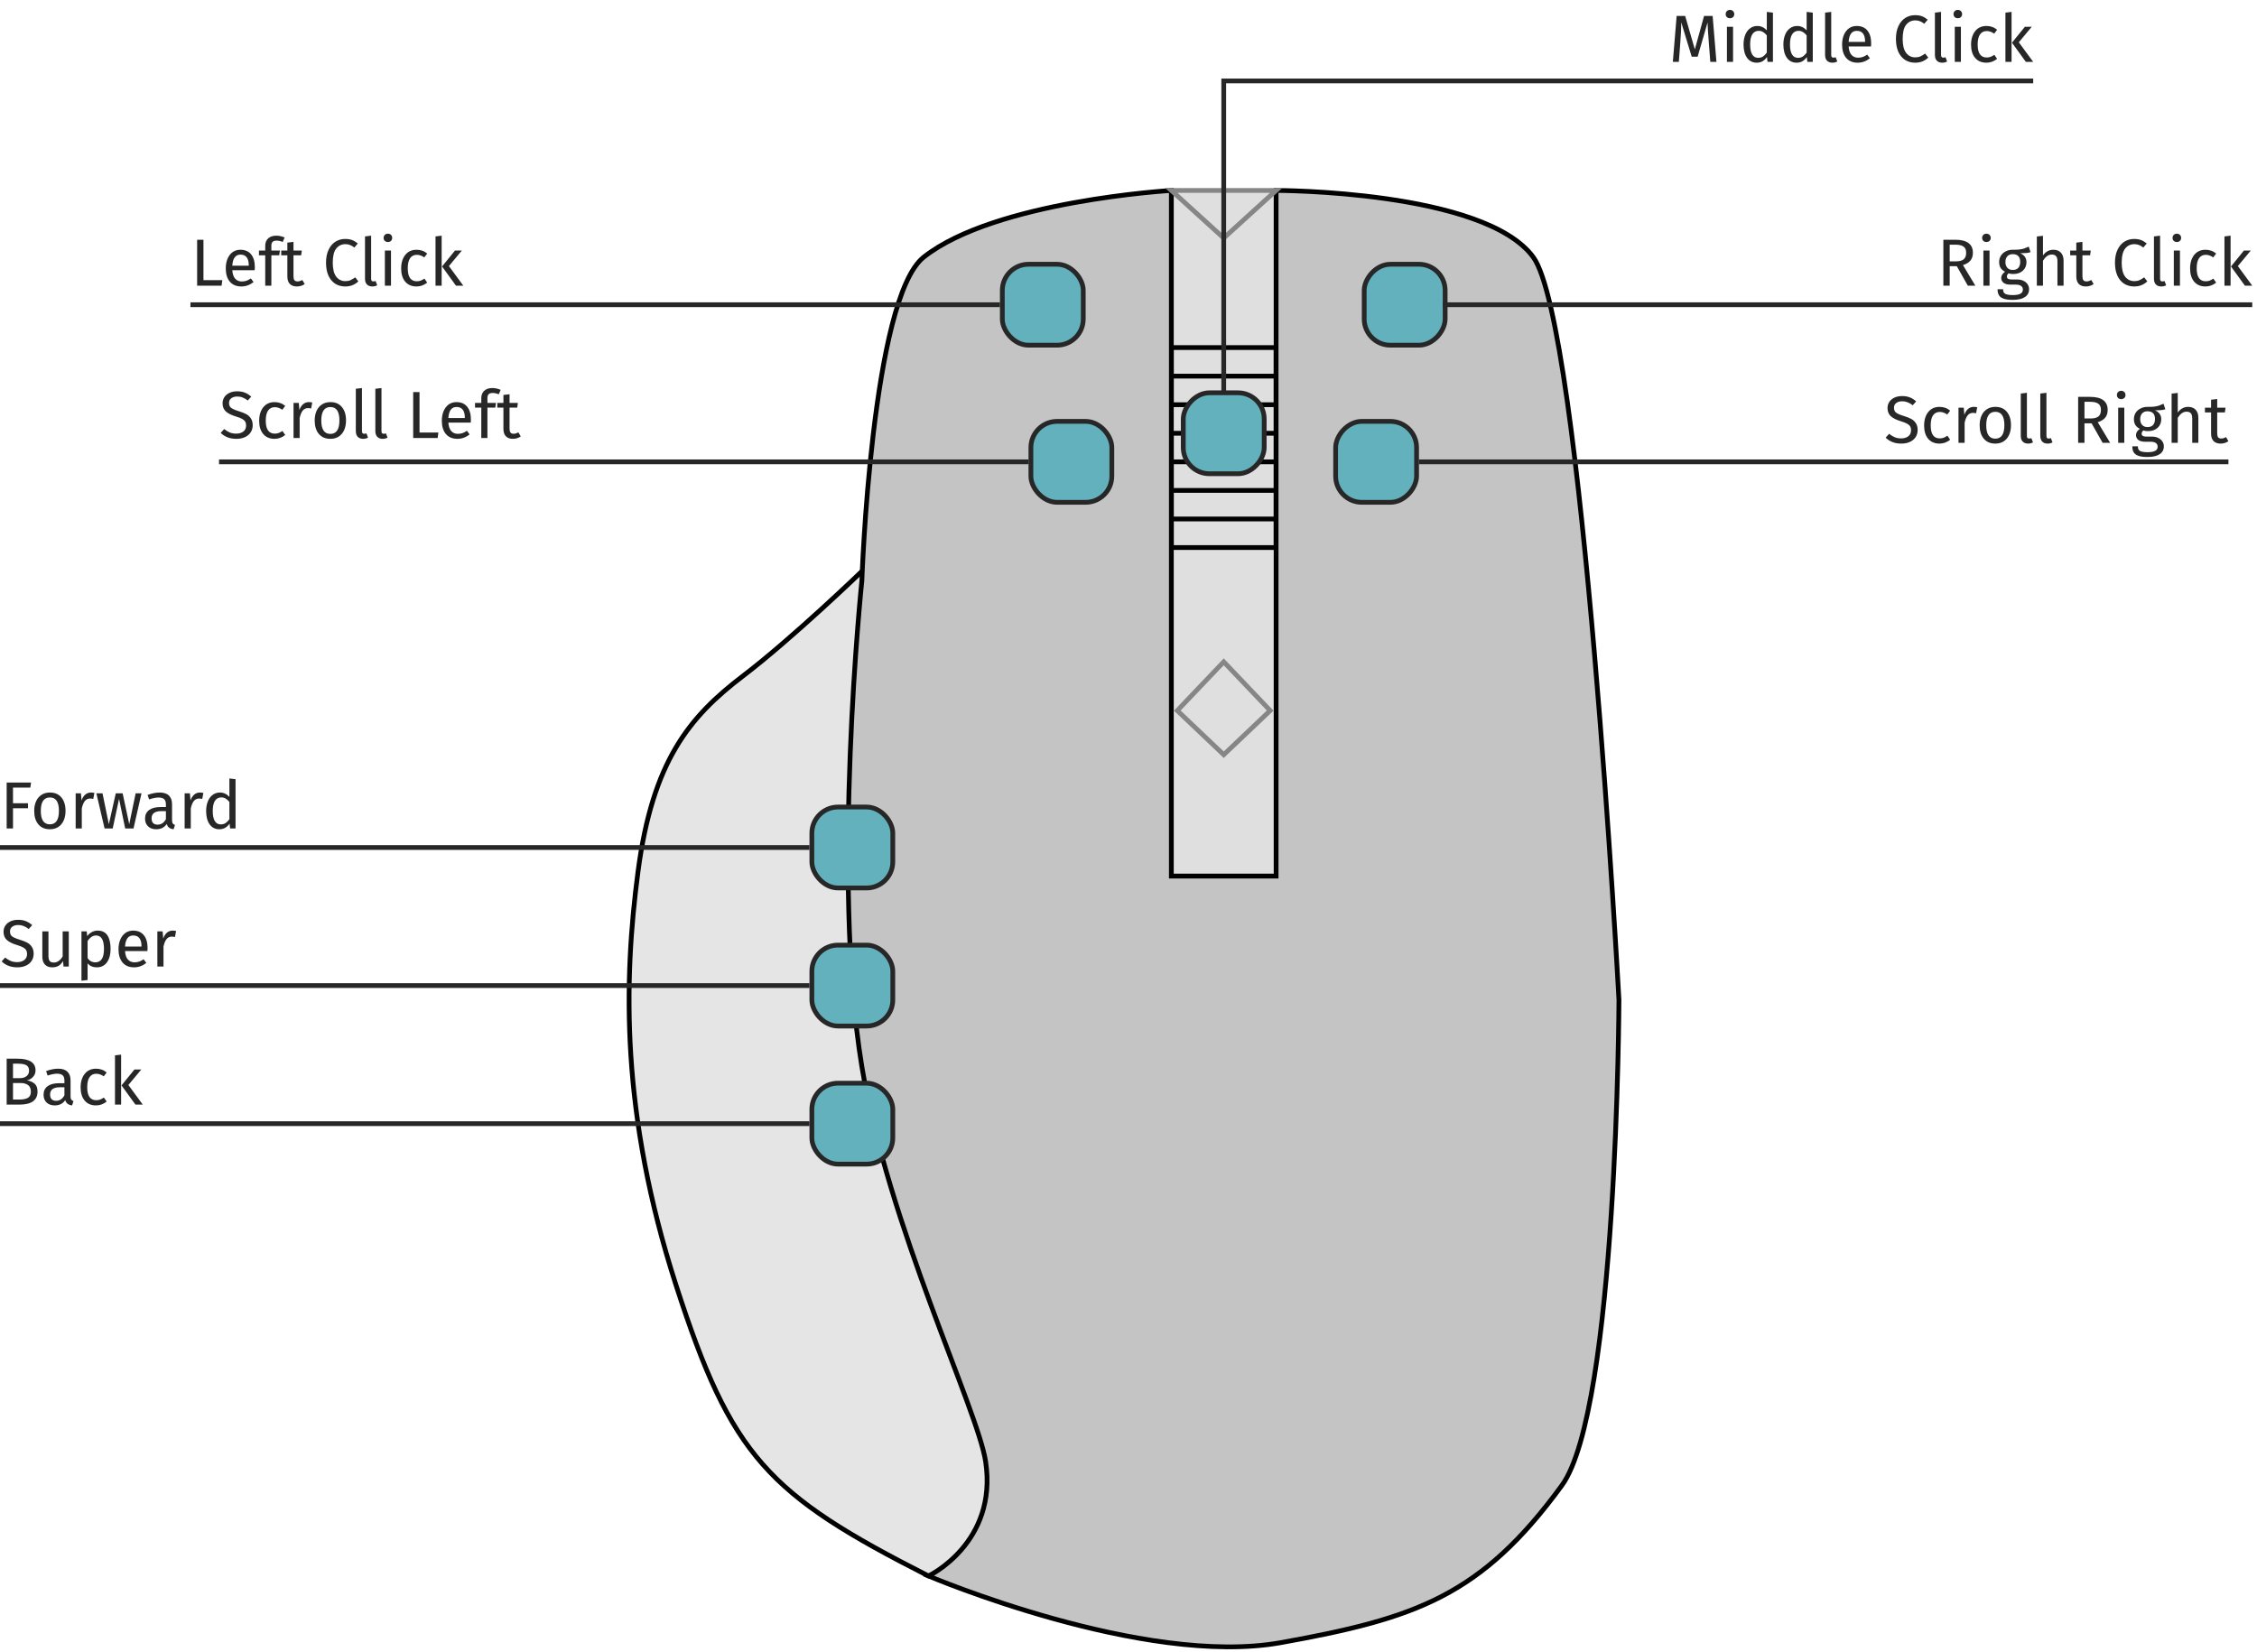 <svg width="474" height="347" viewBox="0 0 474 347" fill="none" xmlns="http://www.w3.org/2000/svg">
<path d="M268 40H246V185H268V40Z" fill="#DFDFDF"/>
<path d="M246 79V73H257H268V79M246 79V85H257H268M246 79H257H268M268 79V85M268 85V91M268 91V97M268 91H257H246V97M246 97V103M246 97H257H268M268 97V103M268 103V109M268 103H257H246M246 103V109M246 109V115H257H268V109M246 109H257H268" stroke="black"/>
<path d="M142 270C153.628 305.98 161.206 313.826 195 331L244 316L205 164L181 120C181 120 166.404 134.072 156 142C144.795 150.538 137.06 159.827 134 183C130.94 206.173 130.371 234.02 142 270Z" fill="#E5E5E5" stroke="black"/>
<path d="M207 307C209.58 324.073 195 331 195 331C195 331 240.158 350.19 269 345C297.379 339.894 311.074 335.179 328 312C339.672 296.016 340 210 340 210C340 210 332.276 68.024 322 54C311.724 39.976 268 40 268 40V184H246V40C246 40 208.961 42.173 194 54C183.042 62.663 181 122 181 122C181 122 174.49 184.522 181 224C186.516 257.448 205.341 296.025 207 307Z" fill="#C4C4C4" stroke="black"/>
<path d="M266.756 149.244L257 158.512L247.244 149.244L257 139L266.756 149.244Z" stroke="#868686"/>
<path d="M268 40H246L257 50L268 40Z" stroke="#868686"/>
<path d="M399.442 83.186C400.086 83.186 400.637 83.279 401.094 83.466C401.551 83.643 401.995 83.923 402.424 84.306L401.696 85.118C401.332 84.829 400.973 84.619 400.618 84.488C400.273 84.348 399.899 84.278 399.498 84.278C398.994 84.278 398.579 84.395 398.252 84.628C397.925 84.861 397.762 85.202 397.762 85.65C397.762 85.93 397.818 86.168 397.93 86.364C398.042 86.551 398.247 86.723 398.546 86.882C398.854 87.041 399.297 87.209 399.876 87.386C400.483 87.573 400.987 87.773 401.388 87.988C401.789 88.203 402.111 88.501 402.354 88.884C402.606 89.257 402.732 89.733 402.732 90.312C402.732 90.872 402.592 91.367 402.312 91.796C402.041 92.225 401.645 92.561 401.122 92.804C400.609 93.047 399.997 93.168 399.288 93.168C397.953 93.168 396.861 92.753 396.012 91.922L396.74 91.11C397.132 91.427 397.529 91.67 397.93 91.838C398.331 91.997 398.779 92.076 399.274 92.076C399.871 92.076 400.366 91.931 400.758 91.642C401.15 91.343 401.346 90.914 401.346 90.354C401.346 90.037 401.285 89.775 401.164 89.57C401.043 89.355 400.833 89.164 400.534 88.996C400.245 88.828 399.82 88.66 399.26 88.492C398.271 88.193 397.547 87.834 397.09 87.414C396.633 86.994 396.404 86.425 396.404 85.706C396.404 85.221 396.53 84.787 396.782 84.404C397.043 84.021 397.403 83.723 397.86 83.508C398.327 83.293 398.854 83.186 399.442 83.186ZM407.309 85.454C407.748 85.454 408.149 85.519 408.513 85.65C408.877 85.771 409.227 85.972 409.563 86.252L408.947 87.064C408.686 86.877 408.429 86.742 408.177 86.658C407.934 86.565 407.664 86.518 407.365 86.518C406.768 86.518 406.301 86.756 405.965 87.232C405.638 87.708 405.475 88.413 405.475 89.346C405.475 90.279 405.638 90.97 405.965 91.418C406.292 91.857 406.758 92.076 407.365 92.076C407.654 92.076 407.92 92.034 408.163 91.95C408.406 91.857 408.676 91.712 408.975 91.516L409.563 92.356C408.891 92.897 408.14 93.168 407.309 93.168C406.31 93.168 405.522 92.832 404.943 92.16C404.374 91.488 404.089 90.559 404.089 89.374C404.089 88.59 404.22 87.904 404.481 87.316C404.742 86.728 405.111 86.271 405.587 85.944C406.072 85.617 406.646 85.454 407.309 85.454ZM414.513 85.454C414.774 85.454 415.017 85.482 415.241 85.538L415.003 86.798C414.779 86.742 414.564 86.714 414.359 86.714C413.901 86.714 413.533 86.882 413.253 87.218C412.973 87.554 412.753 88.077 412.595 88.786V93H411.307V85.622H412.413L412.539 87.12C412.735 86.569 413.001 86.154 413.337 85.874C413.673 85.594 414.065 85.454 414.513 85.454ZM419.055 85.454C420.091 85.454 420.894 85.799 421.463 86.49C422.042 87.181 422.331 88.119 422.331 89.304C422.331 90.069 422.2 90.746 421.939 91.334C421.678 91.913 421.3 92.365 420.805 92.692C420.31 93.009 419.722 93.168 419.041 93.168C418.005 93.168 417.198 92.823 416.619 92.132C416.04 91.441 415.751 90.503 415.751 89.318C415.751 88.553 415.882 87.881 416.143 87.302C416.404 86.714 416.782 86.261 417.277 85.944C417.772 85.617 418.364 85.454 419.055 85.454ZM419.055 86.49C417.776 86.49 417.137 87.433 417.137 89.318C417.137 91.194 417.772 92.132 419.041 92.132C420.31 92.132 420.945 91.189 420.945 89.304C420.945 87.428 420.315 86.49 419.055 86.49ZM425.929 93.168C425.453 93.168 425.075 93.028 424.795 92.748C424.524 92.459 424.389 92.057 424.389 91.544V82.654L425.677 82.5V91.516C425.677 91.721 425.71 91.871 425.775 91.964C425.85 92.057 425.971 92.104 426.139 92.104C426.316 92.104 426.475 92.076 426.615 92.02L426.951 92.916C426.643 93.084 426.302 93.168 425.929 93.168ZM430.03 93.168C429.554 93.168 429.176 93.028 428.896 92.748C428.626 92.459 428.49 92.057 428.49 91.544V82.654L429.778 82.5V91.516C429.778 91.721 429.811 91.871 429.876 91.964C429.951 92.057 430.072 92.104 430.24 92.104C430.418 92.104 430.576 92.076 430.716 92.02L431.052 92.916C430.744 93.084 430.404 93.168 430.03 93.168ZM439.265 88.912H437.767V93H436.437V83.354H438.971C440.175 83.354 441.085 83.583 441.701 84.04C442.326 84.497 442.639 85.179 442.639 86.084C442.639 86.756 442.466 87.302 442.121 87.722C441.776 88.142 441.253 88.459 440.553 88.674L443.157 93H441.575L439.265 88.912ZM439.111 87.89C439.811 87.89 440.338 87.75 440.693 87.47C441.048 87.181 441.225 86.719 441.225 86.084C441.225 85.487 441.043 85.057 440.679 84.796C440.324 84.525 439.75 84.39 438.957 84.39H437.767V87.89H439.111ZM446.132 85.622V93H444.844V85.622H446.132ZM445.474 82.08C445.744 82.08 445.964 82.164 446.132 82.332C446.3 82.5 446.384 82.71 446.384 82.962C446.384 83.214 446.3 83.424 446.132 83.592C445.964 83.751 445.744 83.83 445.474 83.83C445.212 83.83 444.998 83.751 444.83 83.592C444.662 83.424 444.578 83.214 444.578 82.962C444.578 82.71 444.662 82.5 444.83 82.332C444.998 82.164 445.212 82.08 445.474 82.08ZM454.745 85.958C454.465 86.051 454.157 86.112 453.821 86.14C453.485 86.168 453.074 86.182 452.589 86.182C453.457 86.574 453.891 87.195 453.891 88.044C453.891 88.781 453.639 89.383 453.135 89.85C452.631 90.317 451.945 90.55 451.077 90.55C450.741 90.55 450.428 90.503 450.139 90.41C450.027 90.485 449.938 90.587 449.873 90.718C449.808 90.839 449.775 90.965 449.775 91.096C449.775 91.497 450.097 91.698 450.741 91.698H451.917C452.412 91.698 452.85 91.787 453.233 91.964C453.616 92.141 453.91 92.384 454.115 92.692C454.33 93 454.437 93.35 454.437 93.742C454.437 94.461 454.143 95.011 453.555 95.394C452.967 95.786 452.108 95.982 450.979 95.982C450.186 95.982 449.556 95.898 449.089 95.73C448.632 95.571 448.305 95.329 448.109 95.002C447.913 94.675 447.815 94.255 447.815 93.742H448.977C448.977 94.041 449.033 94.274 449.145 94.442C449.257 94.619 449.458 94.75 449.747 94.834C450.036 94.927 450.447 94.974 450.979 94.974C451.754 94.974 452.304 94.876 452.631 94.68C452.967 94.493 453.135 94.209 453.135 93.826C453.135 93.481 453.004 93.219 452.743 93.042C452.482 92.865 452.118 92.776 451.651 92.776H450.489C449.864 92.776 449.388 92.645 449.061 92.384C448.744 92.113 448.585 91.777 448.585 91.376C448.585 91.133 448.655 90.9 448.795 90.676C448.935 90.452 449.136 90.251 449.397 90.074C448.968 89.85 448.65 89.575 448.445 89.248C448.249 88.912 448.151 88.506 448.151 88.03C448.151 87.535 448.272 87.092 448.515 86.7C448.767 86.308 449.108 86.005 449.537 85.79C449.976 85.566 450.461 85.454 450.993 85.454C451.572 85.463 452.057 85.445 452.449 85.398C452.841 85.342 453.163 85.272 453.415 85.188C453.676 85.095 453.994 84.964 454.367 84.796L454.745 85.958ZM450.993 86.378C450.508 86.378 450.13 86.532 449.859 86.84C449.598 87.139 449.467 87.535 449.467 88.03C449.467 88.534 449.602 88.94 449.873 89.248C450.144 89.547 450.526 89.696 451.021 89.696C451.525 89.696 451.908 89.551 452.169 89.262C452.44 88.963 452.575 88.548 452.575 88.016C452.575 86.924 452.048 86.378 450.993 86.378ZM459.54 85.454C460.212 85.454 460.735 85.655 461.108 86.056C461.491 86.457 461.682 87.008 461.682 87.708V93H460.394V87.89C460.394 87.367 460.292 86.999 460.086 86.784C459.89 86.569 459.601 86.462 459.218 86.462C458.836 86.462 458.495 86.574 458.196 86.798C457.898 87.022 457.618 87.339 457.356 87.75V93H456.068V82.668L457.356 82.528V86.644C457.935 85.851 458.663 85.454 459.54 85.454ZM467.995 92.664C467.51 93 466.959 93.168 466.343 93.168C465.718 93.168 465.228 92.991 464.873 92.636C464.528 92.272 464.355 91.749 464.355 91.068V86.616H463.067V85.622H464.355V83.956L465.643 83.802V85.622H467.393L467.253 86.616H465.643V91.012C465.643 91.395 465.709 91.675 465.839 91.852C465.979 92.02 466.208 92.104 466.525 92.104C466.815 92.104 467.141 92.006 467.505 91.81L467.995 92.664Z" fill="#272727"/>
<rect x="-0.5" y="0.5" width="17" height="17" rx="5.5" transform="matrix(-1 0 0 1 297 88)" fill="#63B1BC" stroke="#272727"/>
<path d="M468 97L448.887 97L358.867 97L298 97" stroke="#272727"/>
<rect x="216.5" y="88.5" width="17" height="17" rx="5.5" fill="#63B1BC" stroke="#272727"/>
<path d="M216 97L196.887 97L106.867 97L46 97" stroke="#272727"/>
<path d="M49.78 82.186C50.424 82.186 50.975 82.279 51.432 82.466C51.889 82.643 52.333 82.923 52.762 83.306L52.034 84.118C51.67 83.829 51.311 83.619 50.956 83.488C50.611 83.348 50.237 83.278 49.836 83.278C49.332 83.278 48.917 83.395 48.59 83.628C48.263 83.861 48.1 84.202 48.1 84.65C48.1 84.93 48.156 85.168 48.268 85.364C48.38 85.551 48.585 85.723 48.884 85.882C49.192 86.041 49.635 86.209 50.214 86.386C50.821 86.573 51.325 86.773 51.726 86.988C52.127 87.203 52.449 87.501 52.692 87.884C52.944 88.257 53.07 88.733 53.07 89.312C53.07 89.872 52.93 90.367 52.65 90.796C52.379 91.225 51.983 91.561 51.46 91.804C50.947 92.047 50.335 92.168 49.626 92.168C48.291 92.168 47.199 91.753 46.35 90.922L47.078 90.11C47.47 90.427 47.867 90.67 48.268 90.838C48.669 90.997 49.117 91.076 49.612 91.076C50.209 91.076 50.704 90.931 51.096 90.642C51.488 90.343 51.684 89.914 51.684 89.354C51.684 89.037 51.623 88.775 51.502 88.57C51.381 88.355 51.171 88.164 50.872 87.996C50.583 87.828 50.158 87.66 49.598 87.492C48.609 87.193 47.885 86.834 47.428 86.414C46.971 85.994 46.742 85.425 46.742 84.706C46.742 84.221 46.868 83.787 47.12 83.404C47.381 83.021 47.741 82.723 48.198 82.508C48.665 82.293 49.192 82.186 49.78 82.186ZM57.647 84.454C58.086 84.454 58.487 84.519 58.851 84.65C59.215 84.771 59.565 84.972 59.901 85.252L59.285 86.064C59.024 85.877 58.767 85.742 58.515 85.658C58.272 85.565 58.002 85.518 57.703 85.518C57.106 85.518 56.639 85.756 56.303 86.232C55.976 86.708 55.813 87.413 55.813 88.346C55.813 89.279 55.976 89.97 56.303 90.418C56.63 90.857 57.096 91.076 57.703 91.076C57.992 91.076 58.258 91.034 58.501 90.95C58.744 90.857 59.014 90.712 59.313 90.516L59.901 91.356C59.229 91.897 58.478 92.168 57.647 92.168C56.648 92.168 55.86 91.832 55.281 91.16C54.712 90.488 54.427 89.559 54.427 88.374C54.427 87.59 54.558 86.904 54.819 86.316C55.08 85.728 55.449 85.271 55.925 84.944C56.41 84.617 56.984 84.454 57.647 84.454ZM64.85 84.454C65.112 84.454 65.355 84.482 65.579 84.538L65.341 85.798C65.117 85.742 64.902 85.714 64.697 85.714C64.239 85.714 63.87 85.882 63.59 86.218C63.31 86.554 63.091 87.077 62.932 87.786V92H61.645V84.622H62.751L62.877 86.12C63.072 85.569 63.339 85.154 63.675 84.874C64.01 84.594 64.403 84.454 64.85 84.454ZM69.393 84.454C70.429 84.454 71.232 84.799 71.801 85.49C72.38 86.181 72.669 87.119 72.669 88.304C72.669 89.069 72.538 89.746 72.277 90.334C72.016 90.913 71.638 91.365 71.143 91.692C70.648 92.009 70.06 92.168 69.379 92.168C68.343 92.168 67.536 91.823 66.957 91.132C66.378 90.441 66.089 89.503 66.089 88.318C66.089 87.553 66.22 86.881 66.481 86.302C66.742 85.714 67.12 85.261 67.615 84.944C68.11 84.617 68.702 84.454 69.393 84.454ZM69.393 85.49C68.114 85.49 67.475 86.433 67.475 88.318C67.475 90.194 68.11 91.132 69.379 91.132C70.648 91.132 71.283 90.189 71.283 88.304C71.283 86.428 70.653 85.49 69.393 85.49ZM76.267 92.168C75.791 92.168 75.413 92.028 75.133 91.748C74.862 91.459 74.727 91.057 74.727 90.544V81.654L76.015 81.5V90.516C76.015 90.721 76.047 90.871 76.113 90.964C76.188 91.057 76.309 91.104 76.477 91.104C76.654 91.104 76.813 91.076 76.953 91.02L77.289 91.916C76.981 92.084 76.64 92.168 76.267 92.168ZM80.368 92.168C79.892 92.168 79.514 92.028 79.234 91.748C78.964 91.459 78.828 91.057 78.828 90.544V81.654L80.116 81.5V90.516C80.116 90.721 80.149 90.871 80.214 90.964C80.289 91.057 80.41 91.104 80.578 91.104C80.756 91.104 80.914 91.076 81.054 91.02L81.39 91.916C81.082 92.084 80.742 92.168 80.368 92.168ZM88.105 82.354V90.838H92.067L91.913 92H86.775V82.354H88.105ZM98.894 88.094C98.894 88.309 98.885 88.528 98.866 88.752H94.162C94.218 89.564 94.424 90.161 94.778 90.544C95.133 90.927 95.59 91.118 96.15 91.118C96.505 91.118 96.832 91.067 97.13 90.964C97.429 90.861 97.742 90.698 98.068 90.474L98.628 91.244C97.844 91.86 96.986 92.168 96.052 92.168C95.025 92.168 94.223 91.832 93.644 91.16C93.075 90.488 92.79 89.564 92.79 88.388C92.79 87.623 92.912 86.946 93.154 86.358C93.406 85.761 93.761 85.294 94.218 84.958C94.685 84.622 95.231 84.454 95.856 84.454C96.836 84.454 97.588 84.776 98.11 85.42C98.633 86.064 98.894 86.955 98.894 88.094ZM97.62 87.716C97.62 86.988 97.475 86.433 97.186 86.05C96.897 85.667 96.463 85.476 95.884 85.476C94.829 85.476 94.255 86.251 94.162 87.8H97.62V87.716ZM103.457 82.536C103.065 82.536 102.785 82.625 102.617 82.802C102.449 82.97 102.365 83.236 102.365 83.6V84.622H104.157L104.017 85.616H102.365V92H101.077V85.616H99.761V84.622H101.077V83.614C101.077 82.979 101.278 82.471 101.679 82.088C102.09 81.696 102.659 81.5 103.387 81.5C103.723 81.5 104.022 81.533 104.283 81.598C104.554 81.654 104.843 81.747 105.151 81.878L104.745 82.816C104.325 82.629 103.896 82.536 103.457 82.536ZM109.365 91.664C108.879 92 108.329 92.168 107.713 92.168C107.087 92.168 106.597 91.991 106.243 91.636C105.897 91.272 105.725 90.749 105.725 90.068V85.616H104.437V84.622H105.725V82.956L107.013 82.802V84.622H108.763L108.623 85.616H107.013V90.012C107.013 90.395 107.078 90.675 107.209 90.852C107.349 91.02 107.577 91.104 107.895 91.104C108.184 91.104 108.511 91.006 108.875 90.81L109.365 91.664Z" fill="#272727"/>
<rect x="170.5" y="227.5" width="17" height="17" rx="5.5" fill="#63B1BC" stroke="#272727"/>
<path d="M170 236L150.887 236L60.867 236L0 236" stroke="#272727"/>
<path d="M5.656 226.904C6.319 227.016 6.855 227.249 7.266 227.604C7.677 227.959 7.882 228.509 7.882 229.256C7.882 231.085 6.608 232 4.06 232H1.4V222.354H3.682C4.905 222.354 5.838 222.555 6.482 222.956C7.135 223.357 7.462 223.969 7.462 224.79C7.462 225.35 7.285 225.817 6.93 226.19C6.585 226.563 6.16 226.801 5.656 226.904ZM2.73 223.404V226.442H4.186C4.746 226.442 5.203 226.307 5.558 226.036C5.922 225.765 6.104 225.383 6.104 224.888C6.104 224.328 5.913 223.941 5.53 223.726C5.157 223.511 4.587 223.404 3.822 223.404H2.73ZM4.06 230.936C4.844 230.936 5.441 230.819 5.852 230.586C6.272 230.353 6.482 229.909 6.482 229.256C6.482 228.621 6.281 228.164 5.88 227.884C5.479 227.604 4.956 227.464 4.312 227.464H2.73V230.936H4.06ZM14.818 230.278C14.818 230.577 14.869 230.801 14.972 230.95C15.074 231.09 15.228 231.197 15.434 231.272L15.14 232.168C14.757 232.121 14.449 232.014 14.216 231.846C13.982 231.678 13.81 231.417 13.698 231.062C13.203 231.799 12.47 232.168 11.5 232.168C10.772 232.168 10.198 231.963 9.778 231.552C9.358 231.141 9.148 230.605 9.148 229.942C9.148 229.158 9.428 228.556 9.988 228.136C10.557 227.716 11.36 227.506 12.396 227.506H13.53V226.96C13.53 226.437 13.404 226.064 13.152 225.84C12.9 225.616 12.512 225.504 11.99 225.504C11.448 225.504 10.786 225.635 10.002 225.896L9.68 224.958C10.594 224.622 11.444 224.454 12.228 224.454C13.096 224.454 13.744 224.669 14.174 225.098C14.603 225.518 14.818 226.12 14.818 226.904V230.278ZM11.794 231.202C12.531 231.202 13.11 230.819 13.53 230.054V228.36H12.564C11.201 228.36 10.52 228.864 10.52 229.872C10.52 230.311 10.627 230.642 10.842 230.866C11.056 231.09 11.374 231.202 11.794 231.202ZM20.151 224.454C20.59 224.454 20.991 224.519 21.355 224.65C21.719 224.771 22.069 224.972 22.405 225.252L21.789 226.064C21.527 225.877 21.271 225.742 21.019 225.658C20.776 225.565 20.506 225.518 20.207 225.518C19.61 225.518 19.143 225.756 18.807 226.232C18.48 226.708 18.317 227.413 18.317 228.346C18.317 229.279 18.48 229.97 18.807 230.418C19.134 230.857 19.6 231.076 20.207 231.076C20.496 231.076 20.762 231.034 21.005 230.95C21.247 230.857 21.518 230.712 21.817 230.516L22.405 231.356C21.733 231.897 20.982 232.168 20.151 232.168C19.152 232.168 18.363 231.832 17.785 231.16C17.215 230.488 16.931 229.559 16.931 228.374C16.931 227.59 17.061 226.904 17.323 226.316C17.584 225.728 17.953 225.271 18.429 224.944C18.914 224.617 19.488 224.454 20.151 224.454ZM25.436 221.5V232H24.148V221.654L25.436 221.5ZM29.678 224.622L26.962 227.884L29.986 232H28.446L25.52 227.968L28.236 224.622H29.678Z" fill="#272727"/>
<path d="M1.4 174V164.354H6.524L6.37 165.418H2.73V168.708H5.88V169.758H2.73V174H1.4ZM10.487 166.454C11.523 166.454 12.325 166.799 12.895 167.49C13.473 168.181 13.763 169.119 13.763 170.304C13.763 171.069 13.632 171.746 13.371 172.334C13.109 172.913 12.731 173.365 12.237 173.692C11.742 174.009 11.154 174.168 10.473 174.168C9.437 174.168 8.629 173.823 8.051 173.132C7.472 172.441 7.183 171.503 7.183 170.318C7.183 169.553 7.313 168.881 7.575 168.302C7.836 167.714 8.214 167.261 8.709 166.944C9.203 166.617 9.796 166.454 10.487 166.454ZM10.487 167.49C9.208 167.49 8.569 168.433 8.569 170.318C8.569 172.194 9.203 173.132 10.473 173.132C11.742 173.132 12.377 172.189 12.377 170.304C12.377 168.428 11.747 167.49 10.487 167.49ZM19.096 166.454C19.358 166.454 19.601 166.482 19.825 166.538L19.587 167.798C19.363 167.742 19.148 167.714 18.942 167.714C18.485 167.714 18.116 167.882 17.837 168.218C17.556 168.554 17.337 169.077 17.178 169.786V174H15.89V166.622H16.997L17.122 168.12C17.319 167.569 17.584 167.154 17.921 166.874C18.256 166.594 18.648 166.454 19.096 166.454ZM29.719 166.622L28.039 174H26.289L25.001 167.784L23.671 174H21.963L20.241 166.622H21.529L22.859 173.104L24.315 166.622H25.757L27.143 173.104L28.487 166.622H29.719ZM36.132 172.278C36.132 172.577 36.183 172.801 36.286 172.95C36.389 173.09 36.543 173.197 36.748 173.272L36.454 174.168C36.071 174.121 35.763 174.014 35.53 173.846C35.297 173.678 35.124 173.417 35.012 173.062C34.517 173.799 33.785 174.168 32.814 174.168C32.086 174.168 31.512 173.963 31.092 173.552C30.672 173.141 30.462 172.605 30.462 171.942C30.462 171.158 30.742 170.556 31.302 170.136C31.871 169.716 32.674 169.506 33.71 169.506H34.844V168.96C34.844 168.437 34.718 168.064 34.466 167.84C34.214 167.616 33.827 167.504 33.304 167.504C32.763 167.504 32.1 167.635 31.316 167.896L30.994 166.958C31.909 166.622 32.758 166.454 33.542 166.454C34.41 166.454 35.059 166.669 35.488 167.098C35.917 167.518 36.132 168.12 36.132 168.904V172.278ZM33.108 173.202C33.845 173.202 34.424 172.819 34.844 172.054V170.36H33.878C32.515 170.36 31.834 170.864 31.834 171.872C31.834 172.311 31.941 172.642 32.156 172.866C32.371 173.09 32.688 173.202 33.108 173.202ZM41.983 166.454C42.245 166.454 42.487 166.482 42.711 166.538L42.473 167.798C42.249 167.742 42.035 167.714 41.829 167.714C41.372 167.714 41.003 167.882 40.723 168.218C40.443 168.554 40.224 169.077 40.065 169.786V174H38.777V166.622H39.883L40.009 168.12C40.205 167.569 40.471 167.154 40.807 166.874C41.143 166.594 41.535 166.454 41.983 166.454ZM49.466 163.654V174H48.332L48.206 172.978C47.963 173.351 47.66 173.645 47.296 173.86C46.932 174.065 46.526 174.168 46.078 174.168C45.2 174.168 44.514 173.823 44.02 173.132C43.535 172.441 43.292 171.513 43.292 170.346C43.292 169.59 43.408 168.918 43.642 168.33C43.875 167.742 44.211 167.285 44.65 166.958C45.089 166.622 45.602 166.454 46.19 166.454C46.946 166.454 47.608 166.757 48.178 167.364V163.5L49.466 163.654ZM46.358 173.146C46.75 173.146 47.086 173.057 47.366 172.88C47.646 172.693 47.916 172.418 48.178 172.054V168.442C47.935 168.125 47.674 167.887 47.394 167.728C47.123 167.56 46.815 167.476 46.47 167.476C45.901 167.476 45.457 167.714 45.14 168.19C44.832 168.666 44.678 169.375 44.678 170.318C44.678 171.27 44.822 171.979 45.112 172.446C45.401 172.913 45.816 173.146 46.358 173.146Z" fill="#272727"/>
<path d="M170 178L150.887 178L60.867 178L0 178" stroke="#272727"/>
<rect x="170.5" y="169.5" width="17" height="17" rx="5.5" fill="#63B1BC" stroke="#272727"/>
<path d="M3.78 193.186C4.424 193.186 4.975 193.279 5.432 193.466C5.889 193.643 6.333 193.923 6.762 194.306L6.034 195.118C5.67 194.829 5.311 194.619 4.956 194.488C4.611 194.348 4.237 194.278 3.836 194.278C3.332 194.278 2.917 194.395 2.59 194.628C2.263 194.861 2.1 195.202 2.1 195.65C2.1 195.93 2.156 196.168 2.268 196.364C2.38 196.551 2.585 196.723 2.884 196.882C3.192 197.041 3.635 197.209 4.214 197.386C4.821 197.573 5.325 197.773 5.726 197.988C6.127 198.203 6.449 198.501 6.692 198.884C6.944 199.257 7.07 199.733 7.07 200.312C7.07 200.872 6.93 201.367 6.65 201.796C6.379 202.225 5.983 202.561 5.46 202.804C4.947 203.047 4.335 203.168 3.626 203.168C2.291 203.168 1.199 202.753 0.35 201.922L1.078 201.11C1.47 201.427 1.867 201.67 2.268 201.838C2.669 201.997 3.117 202.076 3.612 202.076C4.209 202.076 4.704 201.931 5.096 201.642C5.488 201.343 5.684 200.914 5.684 200.354C5.684 200.037 5.623 199.775 5.502 199.57C5.381 199.355 5.171 199.164 4.872 198.996C4.583 198.828 4.158 198.66 3.598 198.492C2.609 198.193 1.885 197.834 1.428 197.414C0.971 196.994 0.742 196.425 0.742 195.706C0.742 195.221 0.868 194.787 1.12 194.404C1.381 194.021 1.741 193.723 2.198 193.508C2.665 193.293 3.192 193.186 3.78 193.186ZM14.447 203H13.341L13.243 201.852C12.963 202.309 12.641 202.645 12.277 202.86C11.913 203.065 11.47 203.168 10.947 203.168C10.303 203.168 9.799 202.972 9.435 202.58C9.071 202.188 8.889 201.633 8.889 200.914V195.622H10.177V200.774C10.177 201.278 10.266 201.637 10.443 201.852C10.62 202.057 10.91 202.16 11.311 202.16C12.03 202.16 12.646 201.735 13.159 200.886V195.622H14.447V203ZM20.495 195.454C21.438 195.454 22.129 195.79 22.567 196.462C23.006 197.134 23.225 198.081 23.225 199.304C23.225 200.461 22.973 201.395 22.469 202.104C21.965 202.813 21.251 203.168 20.327 203.168C19.506 203.168 18.862 202.888 18.395 202.328V205.828L17.107 205.982V195.622H18.213L18.311 196.616C18.582 196.243 18.909 195.958 19.291 195.762C19.674 195.557 20.075 195.454 20.495 195.454ZM20.019 202.118C21.233 202.118 21.839 201.18 21.839 199.304C21.839 197.419 21.284 196.476 20.173 196.476C19.809 196.476 19.478 196.583 19.179 196.798C18.881 197.013 18.619 197.288 18.395 197.624V201.222C18.582 201.511 18.815 201.735 19.095 201.894C19.375 202.043 19.683 202.118 20.019 202.118ZM30.992 199.094C30.992 199.309 30.983 199.528 30.964 199.752H26.26C26.316 200.564 26.521 201.161 26.876 201.544C27.23 201.927 27.688 202.118 28.248 202.118C28.602 202.118 28.929 202.067 29.228 201.964C29.526 201.861 29.839 201.698 30.166 201.474L30.726 202.244C29.942 202.86 29.083 203.168 28.15 203.168C27.123 203.168 26.32 202.832 25.742 202.16C25.172 201.488 24.888 200.564 24.888 199.388C24.888 198.623 25.009 197.946 25.252 197.358C25.504 196.761 25.858 196.294 26.316 195.958C26.782 195.622 27.328 195.454 27.954 195.454C28.934 195.454 29.685 195.776 30.208 196.42C30.73 197.064 30.992 197.955 30.992 199.094ZM29.718 198.716C29.718 197.988 29.573 197.433 29.284 197.05C28.994 196.667 28.561 196.476 27.982 196.476C26.927 196.476 26.353 197.251 26.26 198.8H29.718V198.716ZM36.255 195.454C36.516 195.454 36.759 195.482 36.983 195.538L36.745 196.798C36.521 196.742 36.306 196.714 36.101 196.714C35.643 196.714 35.275 196.882 34.995 197.218C34.715 197.554 34.495 198.077 34.337 198.786V203H33.049V195.622H34.155L34.281 197.12C34.477 196.569 34.743 196.154 35.079 195.874C35.415 195.594 35.807 195.454 36.255 195.454Z" fill="#272727"/>
<rect x="170.5" y="198.5" width="17" height="17" rx="5.5" fill="#63B1BC" stroke="#272727"/>
<path d="M170 207L150.887 207L60.867 207L0 207" stroke="#272727"/>
<rect x="-0.5" y="0.5" width="17" height="17" rx="5.5" transform="matrix(-1 0 0 1 303 55)" fill="#63B1BC" stroke="#272727"/>
<path d="M473 64L453.887 64L363.867 64L303 64" stroke="#272727"/>
<path d="M410.96 55.912H409.462V60H408.132V50.354H410.666C411.87 50.354 412.78 50.583 413.396 51.04C414.022 51.497 414.334 52.179 414.334 53.084C414.334 53.756 414.162 54.302 413.816 54.722C413.471 55.142 412.948 55.459 412.248 55.674L414.852 60H413.27L410.96 55.912ZM410.806 54.89C411.506 54.89 412.034 54.75 412.388 54.47C412.743 54.181 412.92 53.719 412.92 53.084C412.92 52.487 412.738 52.057 412.374 51.796C412.02 51.525 411.446 51.39 410.652 51.39H409.462V54.89H410.806ZM417.827 52.622V60H416.539V52.622H417.827ZM417.169 49.08C417.44 49.08 417.659 49.164 417.827 49.332C417.995 49.5 418.079 49.71 418.079 49.962C418.079 50.214 417.995 50.424 417.827 50.592C417.659 50.751 417.44 50.83 417.169 50.83C416.908 50.83 416.693 50.751 416.525 50.592C416.357 50.424 416.273 50.214 416.273 49.962C416.273 49.71 416.357 49.5 416.525 49.332C416.693 49.164 416.908 49.08 417.169 49.08ZM426.44 52.958C426.16 53.051 425.852 53.112 425.516 53.14C425.18 53.168 424.769 53.182 424.284 53.182C425.152 53.574 425.586 54.195 425.586 55.044C425.586 55.781 425.334 56.383 424.83 56.85C424.326 57.317 423.64 57.55 422.772 57.55C422.436 57.55 422.123 57.503 421.834 57.41C421.722 57.485 421.633 57.587 421.568 57.718C421.503 57.839 421.47 57.965 421.47 58.096C421.47 58.497 421.792 58.698 422.436 58.698H423.612C424.107 58.698 424.545 58.787 424.928 58.964C425.311 59.141 425.605 59.384 425.81 59.692C426.025 60 426.132 60.35 426.132 60.742C426.132 61.461 425.838 62.011 425.25 62.394C424.662 62.786 423.803 62.982 422.674 62.982C421.881 62.982 421.251 62.898 420.784 62.73C420.327 62.571 420 62.329 419.804 62.002C419.608 61.675 419.51 61.255 419.51 60.742H420.672C420.672 61.041 420.728 61.274 420.84 61.442C420.952 61.619 421.153 61.75 421.442 61.834C421.731 61.927 422.142 61.974 422.674 61.974C423.449 61.974 423.999 61.876 424.326 61.68C424.662 61.493 424.83 61.209 424.83 60.826C424.83 60.481 424.699 60.219 424.438 60.042C424.177 59.865 423.813 59.776 423.346 59.776H422.184C421.559 59.776 421.083 59.645 420.756 59.384C420.439 59.113 420.28 58.777 420.28 58.376C420.28 58.133 420.35 57.9 420.49 57.676C420.63 57.452 420.831 57.251 421.092 57.074C420.663 56.85 420.345 56.575 420.14 56.248C419.944 55.912 419.846 55.506 419.846 55.03C419.846 54.535 419.967 54.092 420.21 53.7C420.462 53.308 420.803 53.005 421.232 52.79C421.671 52.566 422.156 52.454 422.688 52.454C423.267 52.463 423.752 52.445 424.144 52.398C424.536 52.342 424.858 52.272 425.11 52.188C425.371 52.095 425.689 51.964 426.062 51.796L426.44 52.958ZM422.688 53.378C422.203 53.378 421.825 53.532 421.554 53.84C421.293 54.139 421.162 54.535 421.162 55.03C421.162 55.534 421.297 55.94 421.568 56.248C421.839 56.547 422.221 56.696 422.716 56.696C423.22 56.696 423.603 56.551 423.864 56.262C424.135 55.963 424.27 55.548 424.27 55.016C424.27 53.924 423.743 53.378 422.688 53.378ZM431.236 52.454C431.908 52.454 432.43 52.655 432.804 53.056C433.186 53.457 433.378 54.008 433.378 54.708V60H432.09V54.89C432.09 54.367 431.987 53.999 431.782 53.784C431.586 53.569 431.296 53.462 430.914 53.462C430.531 53.462 430.19 53.574 429.892 53.798C429.593 54.022 429.313 54.339 429.052 54.75V60H427.764V49.668L429.052 49.528V53.644C429.63 52.851 430.358 52.454 431.236 52.454ZM439.691 59.664C439.205 60 438.655 60.168 438.039 60.168C437.413 60.168 436.923 59.991 436.569 59.636C436.223 59.272 436.051 58.749 436.051 58.068V53.616H434.763V52.622H436.051V50.956L437.339 50.802V52.622H439.089L438.949 53.616H437.339V58.012C437.339 58.395 437.404 58.675 437.535 58.852C437.675 59.02 437.903 59.104 438.221 59.104C438.51 59.104 438.837 59.006 439.201 58.81L439.691 59.664ZM448.174 50.186C448.753 50.186 449.238 50.261 449.63 50.41C450.032 50.559 450.438 50.802 450.848 51.138L450.12 51.992C449.532 51.516 448.912 51.278 448.258 51.278C447.456 51.278 446.807 51.586 446.312 52.202C445.827 52.818 445.584 53.807 445.584 55.17C445.584 56.495 445.827 57.475 446.312 58.11C446.798 58.735 447.442 59.048 448.244 59.048C448.655 59.048 449.014 58.978 449.322 58.838C449.63 58.698 449.957 58.502 450.302 58.25L450.96 59.09C450.662 59.398 450.279 59.655 449.812 59.86C449.346 60.065 448.809 60.168 448.202 60.168C447.418 60.168 446.718 59.977 446.102 59.594C445.496 59.202 445.02 58.633 444.674 57.886C444.338 57.13 444.17 56.225 444.17 55.17C444.17 54.115 444.348 53.215 444.702 52.468C445.057 51.712 445.538 51.143 446.144 50.76C446.751 50.377 447.428 50.186 448.174 50.186ZM453.898 60.168C453.422 60.168 453.044 60.028 452.764 59.748C452.493 59.459 452.358 59.057 452.358 58.544V49.654L453.646 49.5V58.516C453.646 58.721 453.678 58.871 453.744 58.964C453.818 59.057 453.94 59.104 454.108 59.104C454.285 59.104 454.444 59.076 454.584 59.02L454.92 59.916C454.612 60.084 454.271 60.168 453.898 60.168ZM457.817 52.622V60H456.529V52.622H457.817ZM457.159 49.08C457.43 49.08 457.649 49.164 457.817 49.332C457.985 49.5 458.069 49.71 458.069 49.962C458.069 50.214 457.985 50.424 457.817 50.592C457.649 50.751 457.43 50.83 457.159 50.83C456.898 50.83 456.683 50.751 456.515 50.592C456.347 50.424 456.263 50.214 456.263 49.962C456.263 49.71 456.347 49.5 456.515 49.332C456.683 49.164 456.898 49.08 457.159 49.08ZM463.168 52.454C463.607 52.454 464.008 52.519 464.372 52.65C464.736 52.771 465.086 52.972 465.422 53.252L464.806 54.064C464.545 53.877 464.288 53.742 464.036 53.658C463.794 53.565 463.523 53.518 463.224 53.518C462.627 53.518 462.16 53.756 461.824 54.232C461.498 54.708 461.334 55.413 461.334 56.346C461.334 57.279 461.498 57.97 461.824 58.418C462.151 58.857 462.618 59.076 463.224 59.076C463.514 59.076 463.78 59.034 464.022 58.95C464.265 58.857 464.536 58.712 464.834 58.516L465.422 59.356C464.75 59.897 463.999 60.168 463.168 60.168C462.17 60.168 461.381 59.832 460.802 59.16C460.233 58.488 459.948 57.559 459.948 56.374C459.948 55.59 460.079 54.904 460.34 54.316C460.602 53.728 460.97 53.271 461.446 52.944C461.932 52.617 462.506 52.454 463.168 52.454ZM468.454 49.5V60H467.166V49.654L468.454 49.5ZM472.696 52.622L469.98 55.884L473.004 60H471.464L468.538 55.968L471.254 52.622H472.696Z" fill="#272727"/>
<rect x="210.5" y="55.5" width="17" height="17" rx="5.5" fill="#63B1BC" stroke="#272727"/>
<path d="M210 64L190.887 64L100.867 64L40 64" stroke="#272727"/>
<path d="M42.73 50.354V58.838H46.692L46.538 60H41.4V50.354H42.73ZM53.519 56.094C53.519 56.309 53.51 56.528 53.491 56.752H48.787C48.843 57.564 49.048 58.161 49.403 58.544C49.758 58.927 50.215 59.118 50.775 59.118C51.13 59.118 51.456 59.067 51.755 58.964C52.054 58.861 52.367 58.698 52.693 58.474L53.253 59.244C52.469 59.86 51.611 60.168 50.677 60.168C49.651 60.168 48.848 59.832 48.269 59.16C47.7 58.488 47.415 57.564 47.415 56.388C47.415 55.623 47.536 54.946 47.779 54.358C48.031 53.761 48.386 53.294 48.843 52.958C49.31 52.622 49.856 52.454 50.481 52.454C51.461 52.454 52.212 52.776 52.735 53.42C53.258 54.064 53.519 54.955 53.519 56.094ZM52.245 55.716C52.245 54.988 52.1 54.433 51.811 54.05C51.522 53.667 51.088 53.476 50.509 53.476C49.455 53.476 48.88 54.251 48.787 55.8H52.245V55.716ZM58.082 50.536C57.69 50.536 57.41 50.625 57.242 50.802C57.074 50.97 56.99 51.236 56.99 51.6V52.622H58.782L58.642 53.616H56.99V60H55.702V53.616H54.386V52.622H55.702V51.614C55.702 50.979 55.903 50.471 56.304 50.088C56.715 49.696 57.284 49.5 58.012 49.5C58.348 49.5 58.647 49.533 58.908 49.598C59.179 49.654 59.468 49.747 59.776 49.878L59.37 50.816C58.95 50.629 58.521 50.536 58.082 50.536ZM63.989 59.664C63.504 60 62.953 60.168 62.337 60.168C61.712 60.168 61.222 59.991 60.867 59.636C60.522 59.272 60.349 58.749 60.349 58.068V53.616H59.062V52.622H60.349V50.956L61.638 50.802V52.622H63.388L63.248 53.616H61.638V58.012C61.638 58.395 61.703 58.675 61.834 58.852C61.974 59.02 62.202 59.104 62.52 59.104C62.809 59.104 63.136 59.006 63.499 58.81L63.989 59.664ZM72.473 50.186C73.052 50.186 73.537 50.261 73.929 50.41C74.331 50.559 74.737 50.802 75.147 51.138L74.419 51.992C73.831 51.516 73.211 51.278 72.557 51.278C71.755 51.278 71.106 51.586 70.611 52.202C70.126 52.818 69.883 53.807 69.883 55.17C69.883 56.495 70.126 57.475 70.611 58.11C71.097 58.735 71.741 59.048 72.543 59.048C72.954 59.048 73.313 58.978 73.621 58.838C73.929 58.698 74.256 58.502 74.601 58.25L75.259 59.09C74.961 59.398 74.578 59.655 74.111 59.86C73.645 60.065 73.108 60.168 72.501 60.168C71.717 60.168 71.017 59.977 70.401 59.594C69.795 59.202 69.319 58.633 68.973 57.886C68.637 57.13 68.469 56.225 68.469 55.17C68.469 54.115 68.647 53.215 69.001 52.468C69.356 51.712 69.837 51.143 70.443 50.76C71.05 50.377 71.727 50.186 72.473 50.186ZM78.197 60.168C77.721 60.168 77.343 60.028 77.062 59.748C76.792 59.459 76.656 59.057 76.656 58.544V49.654L77.945 49.5V58.516C77.945 58.721 77.977 58.871 78.043 58.964C78.117 59.057 78.239 59.104 78.406 59.104C78.584 59.104 78.743 59.076 78.882 59.02L79.219 59.916C78.91 60.084 78.57 60.168 78.197 60.168ZM82.116 52.622V60H80.828V52.622H82.116ZM81.458 49.08C81.729 49.08 81.948 49.164 82.116 49.332C82.284 49.5 82.368 49.71 82.368 49.962C82.368 50.214 82.284 50.424 82.116 50.592C81.948 50.751 81.729 50.83 81.458 50.83C81.197 50.83 80.982 50.751 80.814 50.592C80.646 50.424 80.562 50.214 80.562 49.962C80.562 49.71 80.646 49.5 80.814 49.332C80.982 49.164 81.197 49.08 81.458 49.08ZM87.467 52.454C87.906 52.454 88.307 52.519 88.671 52.65C89.035 52.771 89.385 52.972 89.721 53.252L89.105 54.064C88.844 53.877 88.587 53.742 88.335 53.658C88.093 53.565 87.822 53.518 87.523 53.518C86.926 53.518 86.459 53.756 86.123 54.232C85.797 54.708 85.633 55.413 85.633 56.346C85.633 57.279 85.797 57.97 86.123 58.418C86.45 58.857 86.917 59.076 87.523 59.076C87.813 59.076 88.079 59.034 88.321 58.95C88.564 58.857 88.835 58.712 89.133 58.516L89.721 59.356C89.049 59.897 88.298 60.168 87.467 60.168C86.469 60.168 85.68 59.832 85.101 59.16C84.532 58.488 84.247 57.559 84.247 56.374C84.247 55.59 84.378 54.904 84.639 54.316C84.901 53.728 85.269 53.271 85.745 52.944C86.231 52.617 86.805 52.454 87.467 52.454ZM92.753 49.5V60H91.465V49.654L92.753 49.5ZM96.995 52.622L94.279 55.884L97.303 60H95.763L92.837 55.968L95.553 52.622H96.995Z" fill="#272727"/>
<path d="M360.475 13H359.187L358.851 8.646C358.711 6.938 358.632 5.627 358.613 4.712L356.527 11.908H355.281L353.083 4.698C353.083 5.865 353.023 7.213 352.901 8.744L352.579 13H351.319L352.117 3.354H353.909L355.939 10.368L357.871 3.354H359.677L360.475 13ZM363.966 5.622V13H362.678V5.622H363.966ZM363.308 2.08C363.578 2.08 363.798 2.164 363.966 2.332C364.134 2.5 364.218 2.71 364.218 2.962C364.218 3.214 364.134 3.424 363.966 3.592C363.798 3.751 363.578 3.83 363.308 3.83C363.046 3.83 362.832 3.751 362.664 3.592C362.496 3.424 362.412 3.214 362.412 2.962C362.412 2.71 362.496 2.5 362.664 2.332C362.832 2.164 363.046 2.08 363.308 2.08ZM372.341 2.654V13H371.207L371.081 11.978C370.838 12.351 370.535 12.645 370.171 12.86C369.807 13.065 369.401 13.168 368.953 13.168C368.075 13.168 367.389 12.823 366.895 12.132C366.409 11.441 366.167 10.513 366.167 9.346C366.167 8.59 366.283 7.918 366.517 7.33C366.75 6.742 367.086 6.285 367.525 5.958C367.963 5.622 368.477 5.454 369.065 5.454C369.821 5.454 370.483 5.757 371.053 6.364V2.5L372.341 2.654ZM369.233 12.146C369.625 12.146 369.961 12.057 370.241 11.88C370.521 11.693 370.791 11.418 371.053 11.054V7.442C370.81 7.125 370.549 6.887 370.269 6.728C369.998 6.56 369.69 6.476 369.345 6.476C368.775 6.476 368.332 6.714 368.015 7.19C367.707 7.666 367.553 8.375 367.553 9.318C367.553 10.27 367.697 10.979 367.987 11.446C368.276 11.913 368.691 12.146 369.233 12.146ZM380.708 2.654V13H379.574L379.448 11.978C379.205 12.351 378.902 12.645 378.538 12.86C378.174 13.065 377.768 13.168 377.32 13.168C376.443 13.168 375.757 12.823 375.262 12.132C374.777 11.441 374.534 10.513 374.534 9.346C374.534 8.59 374.651 7.918 374.884 7.33C375.117 6.742 375.453 6.285 375.892 5.958C376.331 5.622 376.844 5.454 377.432 5.454C378.188 5.454 378.851 5.757 379.42 6.364V2.5L380.708 2.654ZM377.6 12.146C377.992 12.146 378.328 12.057 378.608 11.88C378.888 11.693 379.159 11.418 379.42 11.054V7.442C379.177 7.125 378.916 6.887 378.636 6.728C378.365 6.56 378.057 6.476 377.712 6.476C377.143 6.476 376.699 6.714 376.382 7.19C376.074 7.666 375.92 8.375 375.92 9.318C375.92 10.27 376.065 10.979 376.354 11.446C376.643 11.913 377.059 12.146 377.6 12.146ZM384.833 13.168C384.357 13.168 383.979 13.028 383.699 12.748C383.429 12.459 383.293 12.057 383.293 11.544V2.654L384.581 2.5V11.516C384.581 11.721 384.614 11.871 384.679 11.964C384.754 12.057 384.875 12.104 385.043 12.104C385.221 12.104 385.379 12.076 385.519 12.02L385.855 12.916C385.547 13.084 385.207 13.168 384.833 13.168ZM392.968 9.094C392.968 9.309 392.959 9.528 392.94 9.752H388.236C388.292 10.564 388.498 11.161 388.852 11.544C389.207 11.927 389.664 12.118 390.224 12.118C390.579 12.118 390.906 12.067 391.204 11.964C391.503 11.861 391.816 11.698 392.142 11.474L392.702 12.244C391.918 12.86 391.06 13.168 390.126 13.168C389.1 13.168 388.297 12.832 387.718 12.16C387.149 11.488 386.864 10.564 386.864 9.388C386.864 8.623 386.986 7.946 387.228 7.358C387.48 6.761 387.835 6.294 388.292 5.958C388.759 5.622 389.305 5.454 389.93 5.454C390.91 5.454 391.662 5.776 392.184 6.42C392.707 7.064 392.968 7.955 392.968 9.094ZM391.694 8.716C391.694 7.988 391.55 7.433 391.26 7.05C390.971 6.667 390.537 6.476 389.958 6.476C388.904 6.476 388.33 7.251 388.236 8.8H391.694V8.716ZM402.174 3.186C402.753 3.186 403.238 3.261 403.63 3.41C404.032 3.559 404.438 3.802 404.848 4.138L404.12 4.992C403.532 4.516 402.912 4.278 402.258 4.278C401.456 4.278 400.807 4.586 400.312 5.202C399.827 5.818 399.584 6.807 399.584 8.17C399.584 9.495 399.827 10.475 400.312 11.11C400.798 11.735 401.442 12.048 402.244 12.048C402.655 12.048 403.014 11.978 403.322 11.838C403.63 11.698 403.957 11.502 404.302 11.25L404.96 12.09C404.662 12.398 404.279 12.655 403.812 12.86C403.346 13.065 402.809 13.168 402.202 13.168C401.418 13.168 400.718 12.977 400.102 12.594C399.496 12.202 399.02 11.633 398.674 10.886C398.338 10.13 398.17 9.225 398.17 8.17C398.17 7.115 398.348 6.215 398.702 5.468C399.057 4.712 399.538 4.143 400.144 3.76C400.751 3.377 401.428 3.186 402.174 3.186ZM407.898 13.168C407.422 13.168 407.044 13.028 406.764 12.748C406.493 12.459 406.358 12.057 406.358 11.544V2.654L407.646 2.5V11.516C407.646 11.721 407.678 11.871 407.744 11.964C407.818 12.057 407.94 12.104 408.108 12.104C408.285 12.104 408.444 12.076 408.584 12.02L408.92 12.916C408.612 13.084 408.271 13.168 407.898 13.168ZM411.817 5.622V13H410.529V5.622H411.817ZM411.159 2.08C411.43 2.08 411.649 2.164 411.817 2.332C411.985 2.5 412.069 2.71 412.069 2.962C412.069 3.214 411.985 3.424 411.817 3.592C411.649 3.751 411.43 3.83 411.159 3.83C410.898 3.83 410.683 3.751 410.515 3.592C410.347 3.424 410.263 3.214 410.263 2.962C410.263 2.71 410.347 2.5 410.515 2.332C410.683 2.164 410.898 2.08 411.159 2.08ZM417.168 5.454C417.607 5.454 418.008 5.519 418.372 5.65C418.736 5.771 419.086 5.972 419.422 6.252L418.806 7.064C418.545 6.877 418.288 6.742 418.036 6.658C417.794 6.565 417.523 6.518 417.224 6.518C416.627 6.518 416.16 6.756 415.824 7.232C415.498 7.708 415.334 8.413 415.334 9.346C415.334 10.279 415.498 10.97 415.824 11.418C416.151 11.857 416.618 12.076 417.224 12.076C417.514 12.076 417.78 12.034 418.022 11.95C418.265 11.857 418.536 11.712 418.834 11.516L419.422 12.356C418.75 12.897 417.999 13.168 417.168 13.168C416.17 13.168 415.381 12.832 414.802 12.16C414.233 11.488 413.948 10.559 413.948 9.374C413.948 8.59 414.079 7.904 414.34 7.316C414.602 6.728 414.97 6.271 415.446 5.944C415.932 5.617 416.506 5.454 417.168 5.454ZM422.454 2.5V13H421.166V2.654L422.454 2.5ZM426.696 5.622L423.98 8.884L427.004 13H425.464L422.538 8.968L425.254 5.622H426.696Z" fill="#272727"/>
<path d="M257 88.984L257 76.484L257 17L427 17" stroke="#272727"/>
<rect x="-0.5" y="0.5" width="17" height="17" rx="5.5" transform="matrix(-1 0 0 1 265 82)" fill="#63B1BC" stroke="#272727"/>
</svg>
